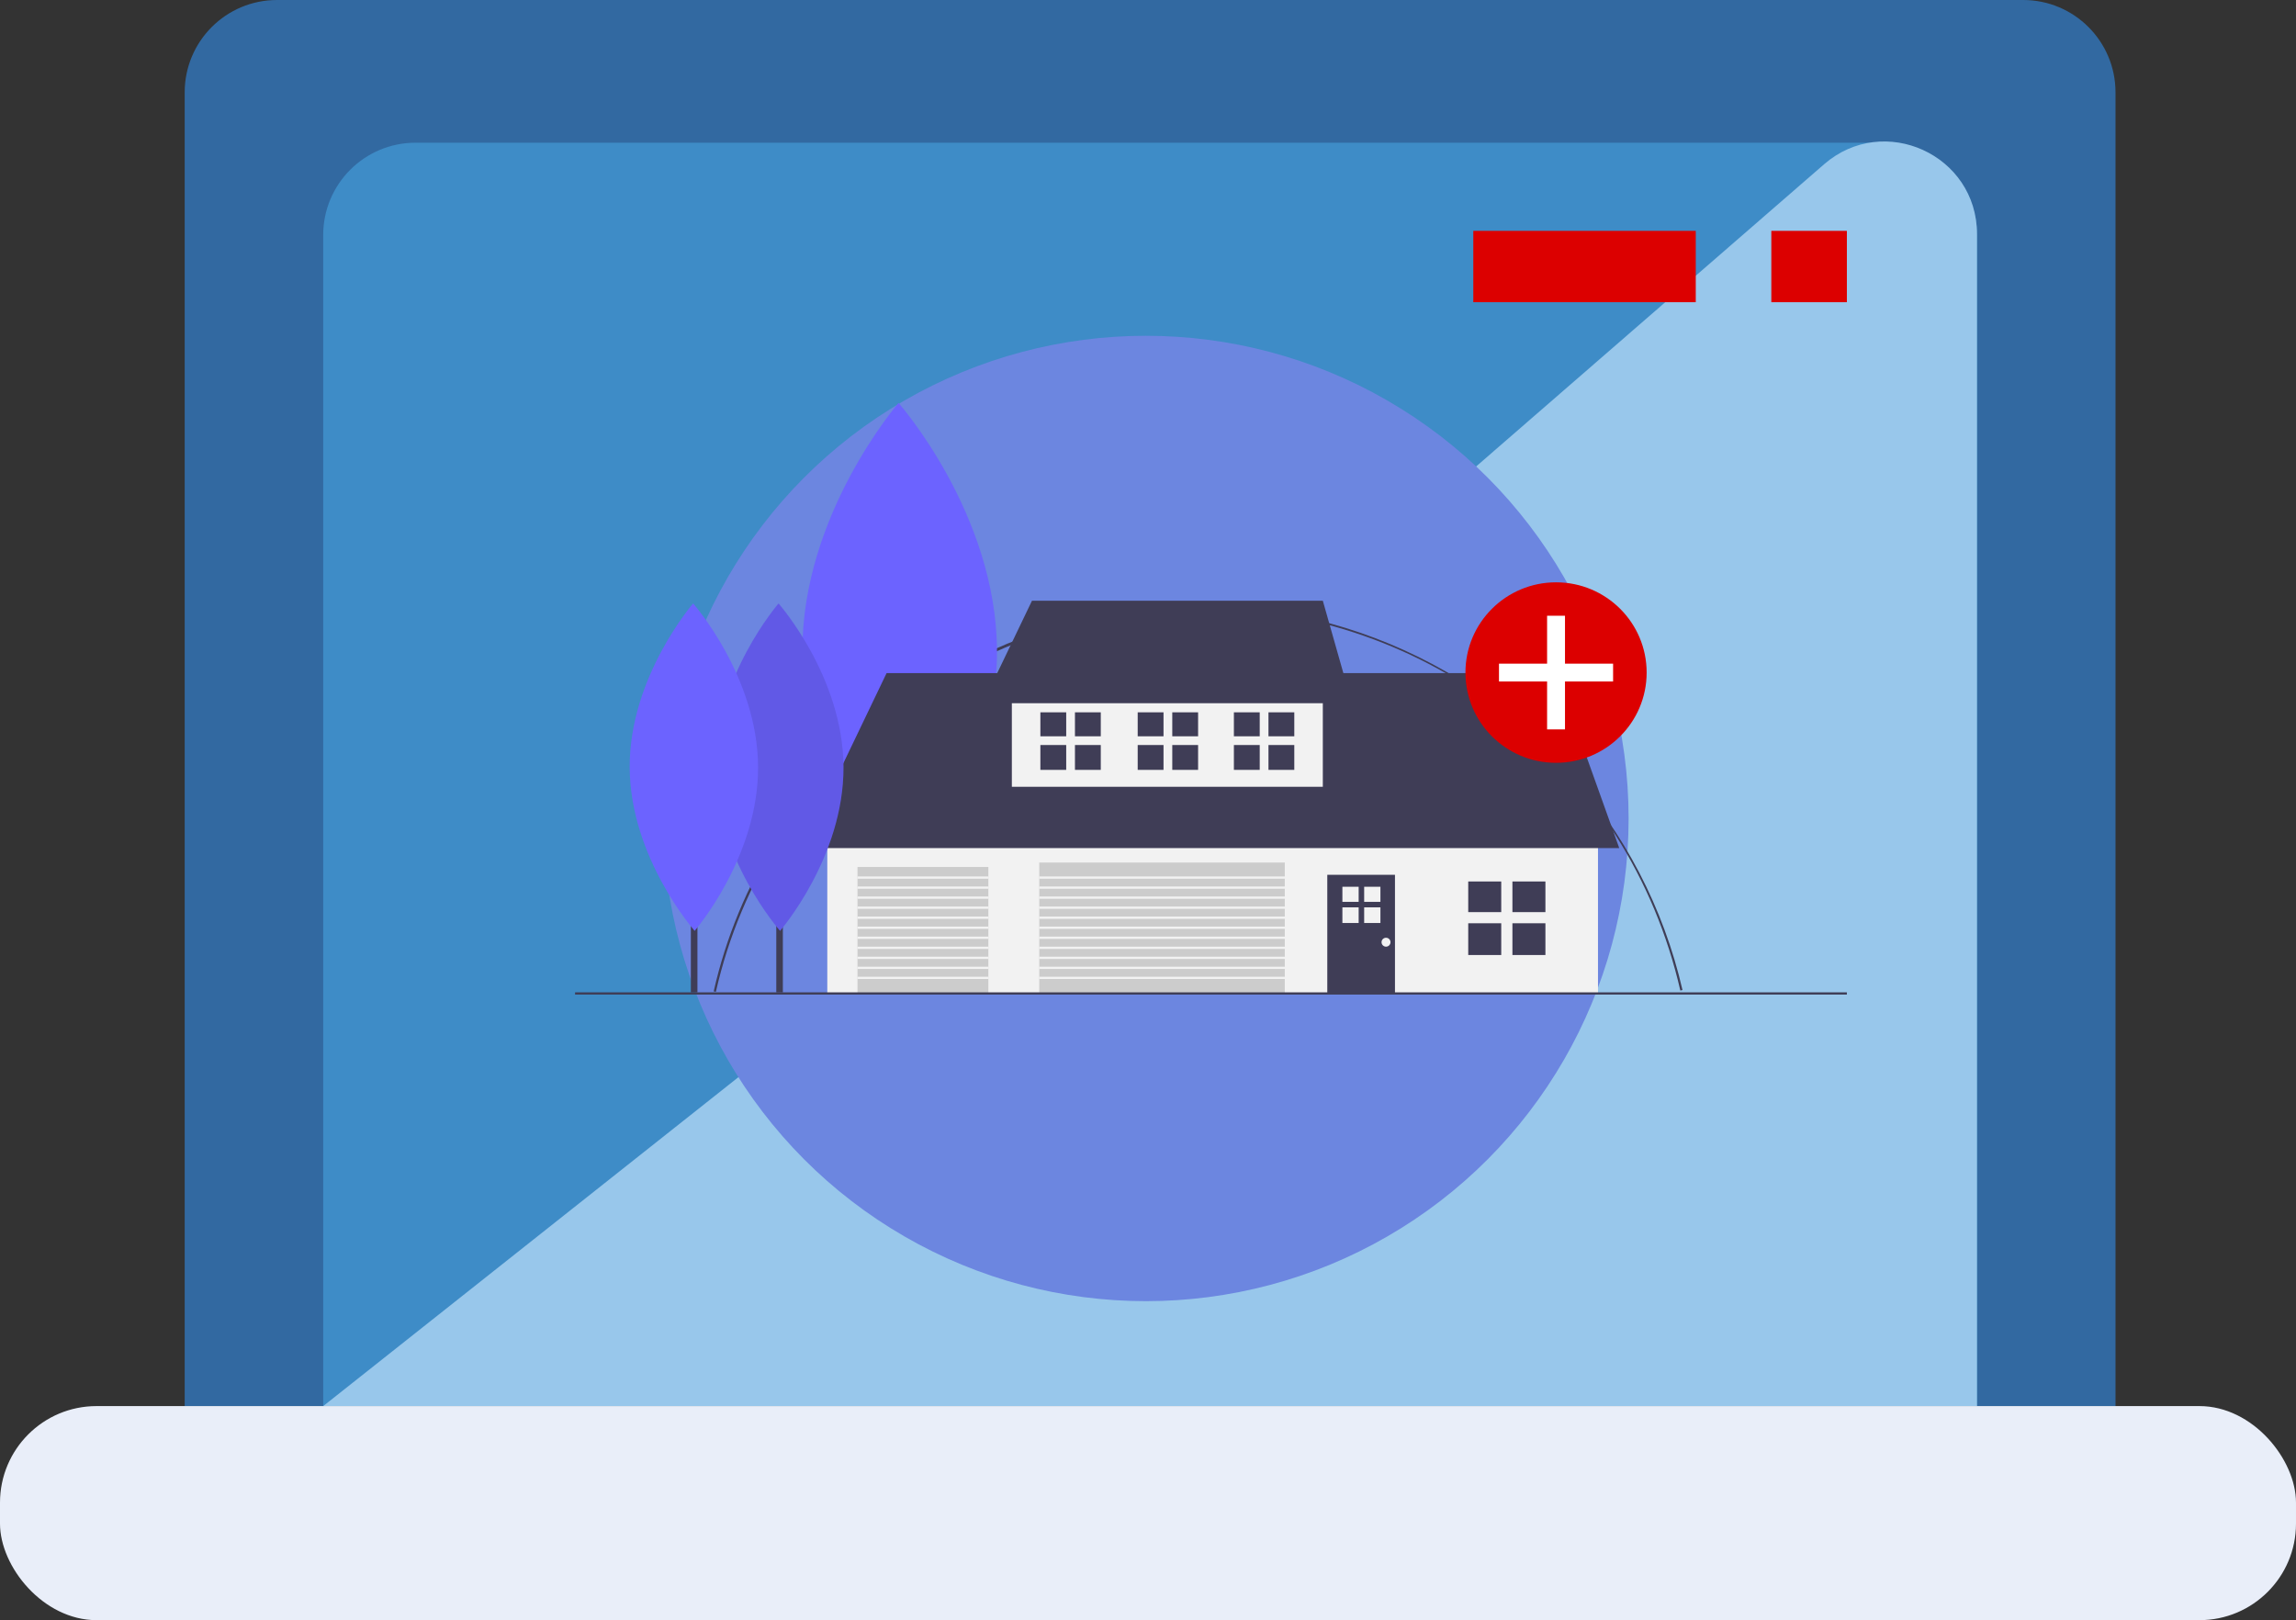 <svg width="547" height="386" viewBox="0 0 547 386" fill="none" xmlns="http://www.w3.org/2000/svg">
<rect x="0" y="0" width="547" height="386" fill="#333333" stroke="none"/>
<path d="M44 22C44 9.85 53.85 0 66 0H482C494.15 0 504 9.85 504 22V335H44V22Z" fill="#3269A1"/>
<path d="M77 56C77 43.85 86.85 34 99 34H449C461.15 34 471 43.85 471 56V335H77V56Z" fill="#3E8CC7"/>
<path d="M269.5 182.5L434.574 39.135C448.816 26.766 471 36.882 471 55.745V335H77L269.5 182.5Z" fill="#98C7EB"/>
<rect x="351" y="55" width="53" height="17" fill="#DC0000"/>
<rect x="422" y="55" width="18" height="17" fill="#DC0000"/>
<circle cx="273" cy="195" r="115" fill="#6C86E0"/>
<rect y="335" width="547" height="51" rx="23" fill="#E9EEF9"/>
<path d="M170.551 236.307L170.031 236.19C175.828 210.507 190.399 187.185 211.057 170.519C226.676 157.939 245.252 149.525 265.036 146.07C284.82 142.615 305.162 144.233 324.145 150.77C343.129 157.308 360.129 168.55 373.547 183.439C386.964 198.328 396.357 216.374 400.84 235.877L400.321 235.994C388.048 182.317 340.82 144.829 285.471 144.829C230.848 144.829 182.517 183.301 170.551 236.307Z" fill="#3F3D56"/>
<path d="M215.626 143.1H213.254V236.447H215.626V143.1Z" fill="#3F3D56"/>
<path d="M237.522 154.996C237.673 187.637 214.618 214.204 214.618 214.204C214.618 214.204 191.319 187.85 191.167 155.209C191.016 122.567 214.071 96 214.071 96C214.071 96 237.371 122.355 237.522 154.996Z" fill="#6C63FF"/>
<path d="M380.706 197.801H197.094V236.557H380.706V197.801Z" fill="#F2F2F2"/>
<path d="M191.231 202.048L211.218 160.372H370.846L385.769 202.048H191.231Z" fill="#3F3D56"/>
<path d="M315.149 163.027H241.065V187.449H315.149V163.027Z" fill="#F2F2F2"/>
<path d="M245.862 143.118L234.136 167.54H322.078L315.149 143.118H245.862Z" fill="#3F3D56"/>
<path d="M306.088 205.499H247.594V236.557H306.088V205.499Z" fill="#CCCCCC"/>
<path d="M235.468 206.561H204.289V236.557H235.468V206.561Z" fill="#CCCCCC"/>
<path d="M332.338 208.419H316.215V236.557H332.338V208.419Z" fill="#3F3D56"/>
<path d="M440 236.425H137V236.955H440V236.425Z" fill="#3F3D56"/>
<path d="M186.509 174.855H184.943V236.454H186.509V174.855Z" fill="#3F3D56"/>
<path d="M200.957 182.705C201.057 204.245 185.843 221.776 185.843 221.776C185.843 221.776 170.468 204.385 170.368 182.845C170.269 161.306 185.482 143.774 185.482 143.774C185.482 143.774 200.857 161.165 200.957 182.705Z" fill="#6C63FF"/>
<path opacity="0.1" d="M200.957 182.705C201.057 204.245 185.843 221.776 185.843 221.776C185.843 221.776 170.468 204.385 170.368 182.845C170.269 161.306 185.482 143.774 185.482 143.774C185.482 143.774 200.857 161.165 200.957 182.705Z" fill="black"/>
<path d="M166.156 174.855H164.59V236.454H166.156V174.855Z" fill="#3F3D56"/>
<path d="M180.605 182.705C180.704 204.245 165.491 221.776 165.491 221.776C165.491 221.776 150.116 204.385 150.016 182.845C149.916 161.306 165.13 143.774 165.13 143.774C165.13 143.774 180.505 161.165 180.605 182.705Z" fill="#6C63FF"/>
<path d="M357.654 210.012H349.793V217.312H357.654V210.012Z" fill="#3F3D56"/>
<path d="M368.181 210.012H360.319V217.312H368.181V210.012Z" fill="#3F3D56"/>
<path d="M357.654 219.966H349.793V227.532H357.654V219.966Z" fill="#3F3D56"/>
<path d="M368.181 219.966H360.319V227.532H368.181V219.966Z" fill="#3F3D56"/>
<path d="M254.013 169.709H247.86V175.422H254.013V169.709Z" fill="#3F3D56"/>
<path d="M262.251 169.709H256.098V175.422H262.251V169.709Z" fill="#3F3D56"/>
<path d="M254.013 177.5H247.86V183.421H254.013V177.5Z" fill="#3F3D56"/>
<path d="M262.251 177.5H256.098V183.421H262.251V177.5Z" fill="#3F3D56"/>
<path d="M300.116 169.709H293.963V175.422H300.116V169.709Z" fill="#3F3D56"/>
<path d="M308.354 169.709H302.201V175.422H308.354V169.709Z" fill="#3F3D56"/>
<path d="M300.116 177.5H293.963V183.421H300.116V177.5Z" fill="#3F3D56"/>
<path d="M308.354 177.5H302.201V183.421H308.354V177.5Z" fill="#3F3D56"/>
<path d="M277.197 169.709H271.045V175.422H277.197V169.709Z" fill="#3F3D56"/>
<path d="M285.435 169.709H279.283V175.422H285.435V169.709Z" fill="#3F3D56"/>
<path d="M277.197 177.5H271.045V183.421H277.197V177.5Z" fill="#3F3D56"/>
<path d="M285.435 177.5H279.283V183.421H285.435V177.5Z" fill="#3F3D56"/>
<path d="M323.687 211.27H319.813V214.867H323.687V211.27Z" fill="#F2F2F2"/>
<path d="M328.873 211.27H325V214.867H328.873V211.27Z" fill="#F2F2F2"/>
<path d="M323.687 216.175H319.813V219.903H323.687V216.175Z" fill="#F2F2F2"/>
<path d="M328.873 216.175H325V219.903H328.873V216.175Z" fill="#F2F2F2"/>
<path d="M330.206 225.541C330.795 225.541 331.272 225.065 331.272 224.479C331.272 223.893 330.795 223.417 330.206 223.417C329.617 223.417 329.14 223.893 329.14 224.479C329.14 225.065 329.617 225.541 330.206 225.541Z" fill="#F2F2F2"/>
<path d="M306.222 208.817H247.594V209.348H306.222V208.817Z" fill="#F2F2F2"/>
<path d="M306.222 211.207H247.594V211.737H306.222V211.207Z" fill="#F2F2F2"/>
<path d="M306.222 213.595H247.594V214.126H306.222V213.595Z" fill="#F2F2F2"/>
<path d="M306.222 215.985H247.594V216.516H306.222V215.985Z" fill="#F2F2F2"/>
<path d="M306.222 218.374H247.594V218.905H306.222V218.374Z" fill="#F2F2F2"/>
<path d="M306.222 220.763H247.594V221.294H306.222V220.763Z" fill="#F2F2F2"/>
<path d="M306.222 223.152H247.594V223.683H306.222V223.152Z" fill="#F2F2F2"/>
<path d="M306.222 225.541H247.594V226.072H306.222V225.541Z" fill="#F2F2F2"/>
<path d="M306.222 227.93H247.594V228.461H306.222V227.93Z" fill="#F2F2F2"/>
<path d="M306.222 230.319H247.594V230.85H306.222V230.319Z" fill="#F2F2F2"/>
<path d="M306.222 232.708H247.594V233.239H306.222V232.708Z" fill="#F2F2F2"/>
<path d="M235.468 208.817H204.289V209.348H235.468V208.817Z" fill="#F2F2F2"/>
<path d="M235.468 211.207H204.289V211.737H235.468V211.207Z" fill="#F2F2F2"/>
<path d="M235.468 213.595H204.289V214.126H235.468V213.595Z" fill="#F2F2F2"/>
<path d="M235.468 215.985H204.289V216.516H235.468V215.985Z" fill="#F2F2F2"/>
<path d="M235.468 218.374H204.289V218.905H235.468V218.374Z" fill="#F2F2F2"/>
<path d="M235.468 220.763H204.289V221.294H235.468V220.763Z" fill="#F2F2F2"/>
<path d="M235.468 223.152H204.289V223.683H235.468V223.152Z" fill="#F2F2F2"/>
<path d="M235.468 225.541H204.289V226.072H235.468V225.541Z" fill="#F2F2F2"/>
<path d="M235.468 227.93H204.289V228.461H235.468V227.93Z" fill="#F2F2F2"/>
<path d="M235.468 230.319H204.289V230.85H235.468V230.319Z" fill="#F2F2F2"/>
<path d="M235.468 232.708H204.289V233.239H235.468V232.708Z" fill="#F2F2F2"/>
<path d="M370.712 181.741C382.634 181.741 392.298 172.114 392.298 160.239C392.298 148.364 382.634 138.738 370.712 138.738C358.791 138.738 349.127 148.364 349.127 160.239C349.127 172.114 358.791 181.741 370.712 181.741Z" fill="#DC0000"/>
<path d="M384.303 158.116H372.844V146.701H368.58V158.116H357.121V162.363H368.58V173.778H372.844V162.363H384.303V158.116Z" fill="white"/>
</svg>
